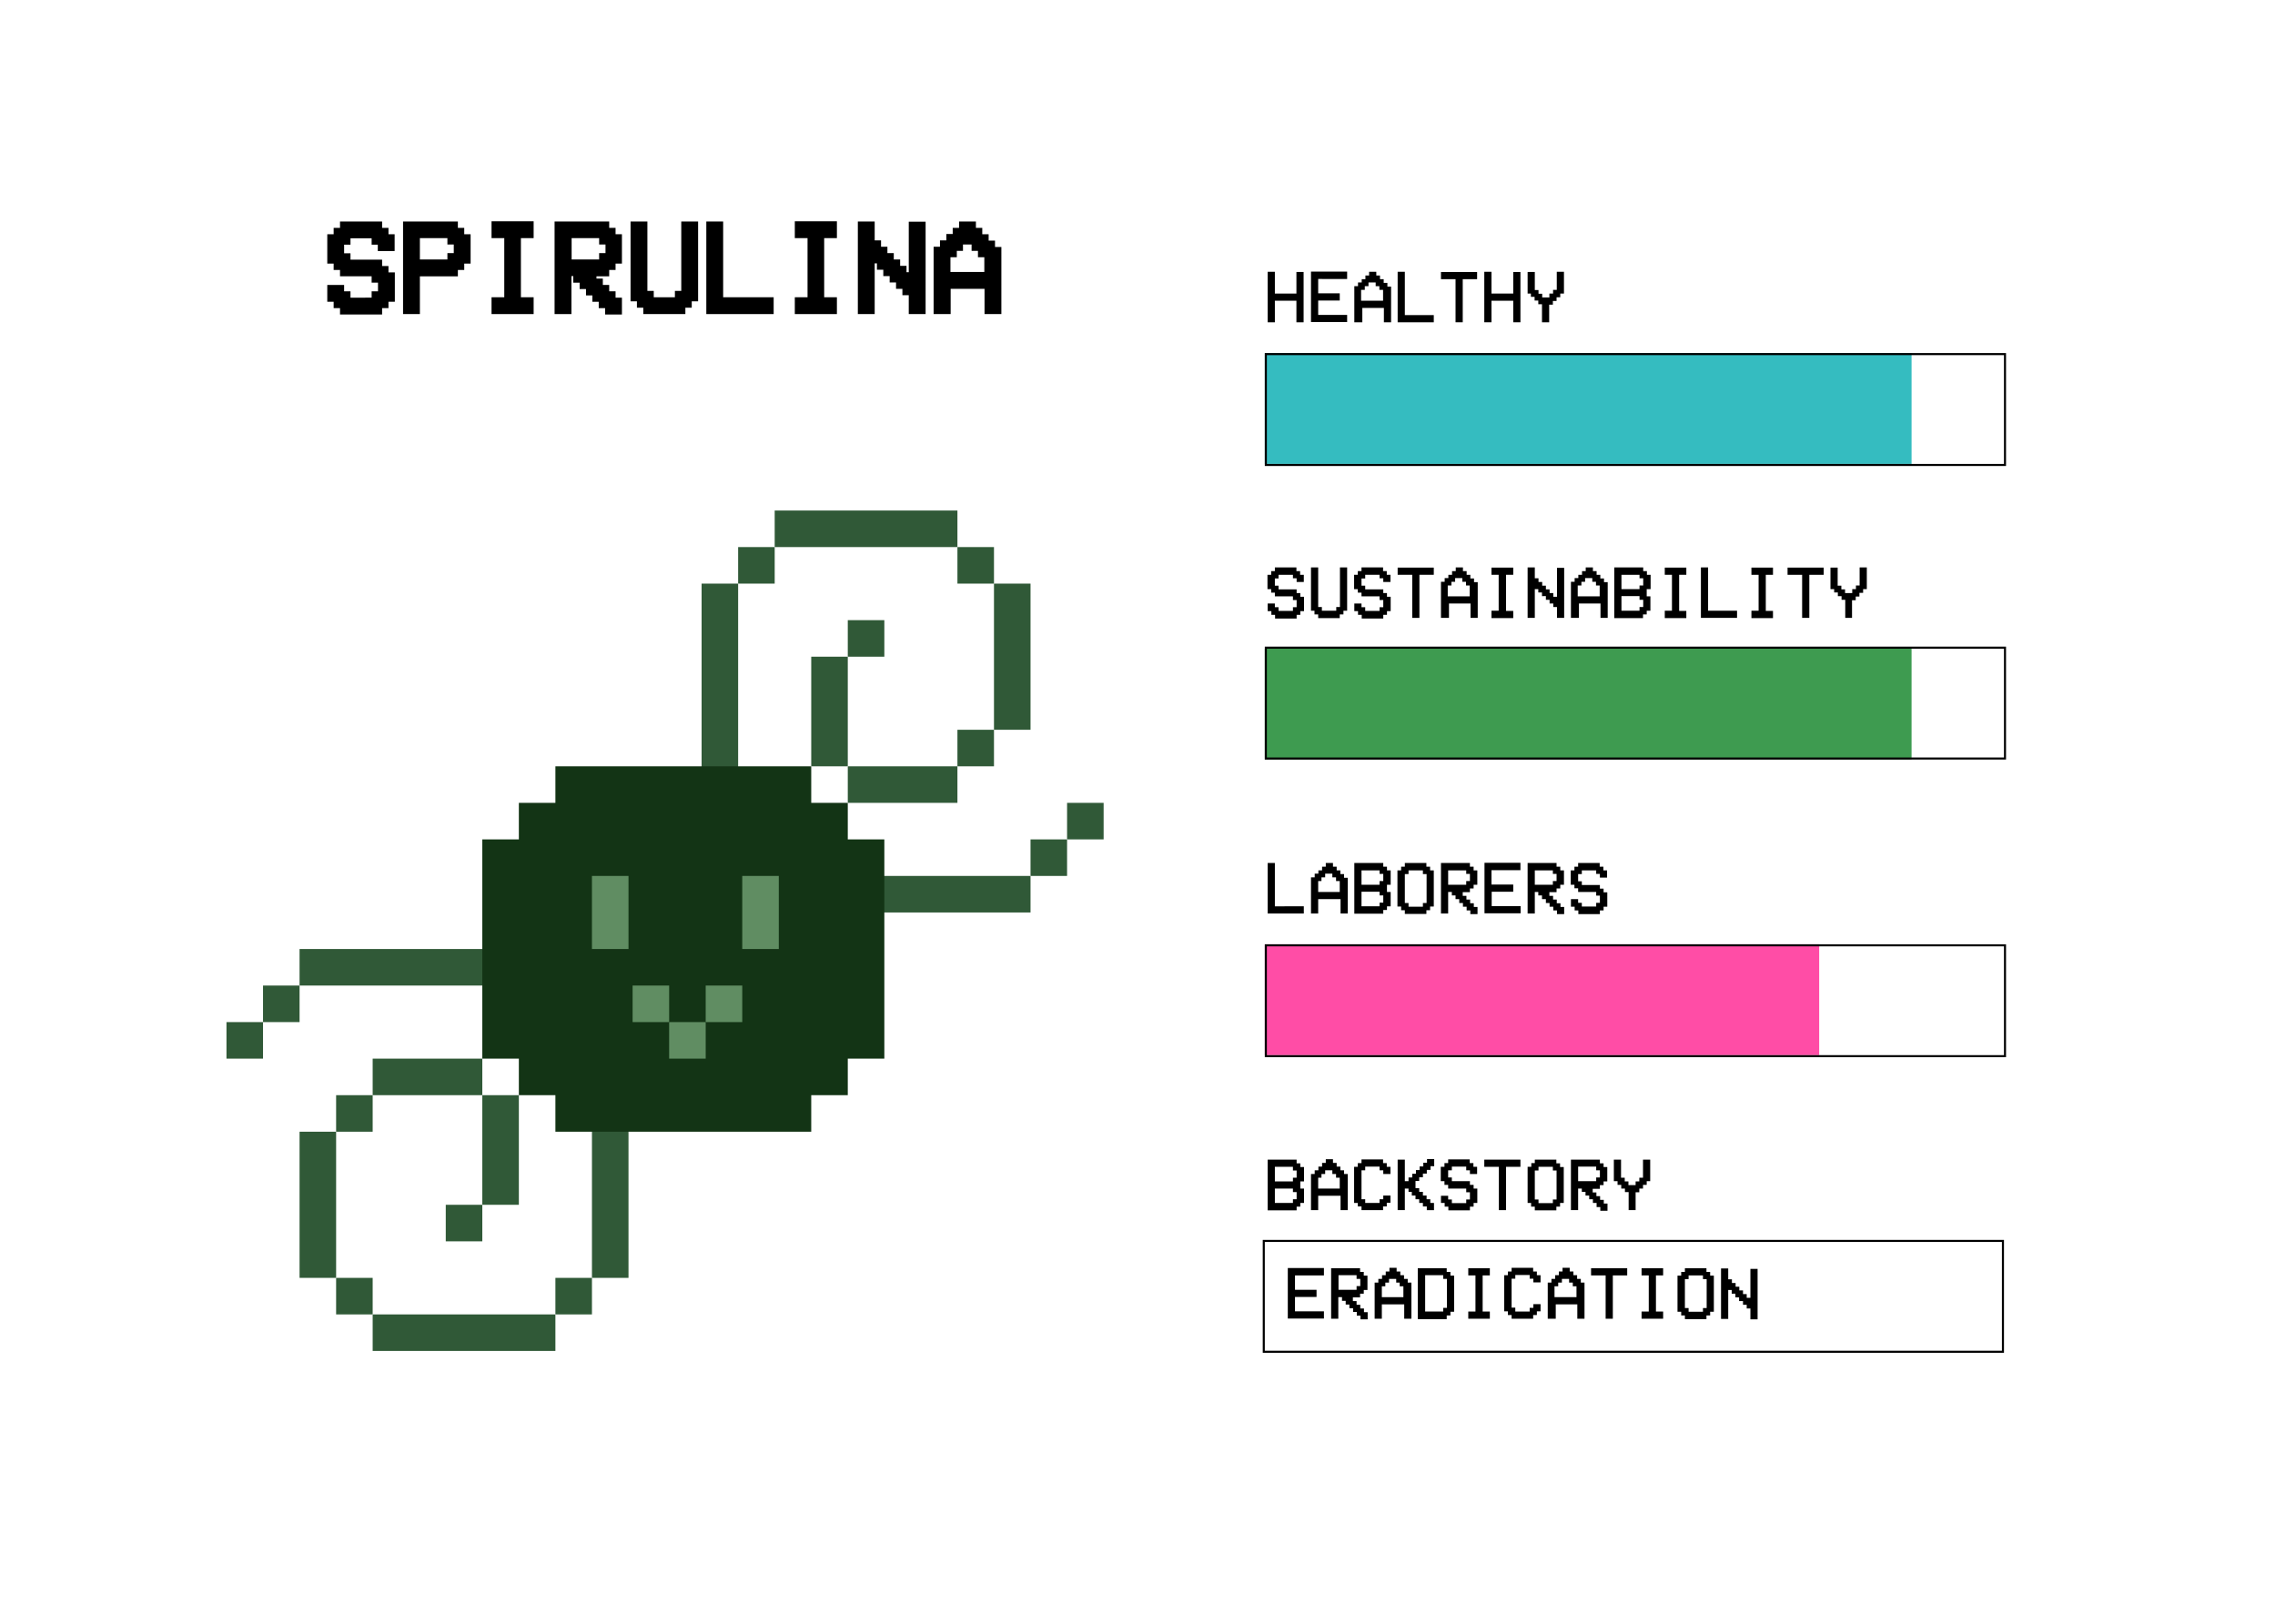 <?xml version="1.0" encoding="utf-8"?>
<!-- Generator: Adobe Illustrator 25.2.3, SVG Export Plug-In . SVG Version: 6.00 Build 0)  -->
<svg version="1.1" xmlns="http://www.w3.org/2000/svg" xmlns:xlink="http://www.w3.org/1999/xlink" x="0px" y="0px"
	 viewBox="0 0 1108 791" style="enable-background:new 0 0 1108 791;" xml:space="preserve">
<style type="text/css">
	.st0{fill:#A7B941;}
	.st1{fill:#E0E48D;}
	.st2{fill:#8A370F;}
	.st3{fill:#DA895E;}
	.st4{fill:#63240B;}
	.st5{opacity:0.51;fill:#606060;}
	.st6{fill:none;stroke:#EB1C24;stroke-width:10;stroke-miterlimit:10;}
	.st7{opacity:0.51;fill:#D8D8D8;}
	.st8{opacity:0.53;fill:#3E9B50;}
	.st9{opacity:0.53;fill:#F5C032;}
	.st10{opacity:0.53;fill:#E8222E;}
	.st11{opacity:0.53;fill:#FF8039;}
	.st12{fill:#35BCC0;}
	.st13{fill:#FF4DA6;}
	.st14{fill:#3E9B50;}
	.st15{fill:#FF8039;}
	.st16{fill:#E8222E;}
	.st17{fill:#F5C032;}
	.st18{fill:#305937;}
	.st19{fill:#133415;}
	.st20{fill:#608D62;}
	.st21{fill:#6F6252;}
	.st22{fill:#32A00D;}
	.st23{fill:#DC0000;}
	.st24{fill:#AE0002;}
	.st25{fill:#FF7A69;}
	.st26{fill:#426024;}
	.st27{fill:#649238;}
	.st28{fill:#D08333;}
	.st29{fill:#EAD1A4;}
	.st30{fill:#FFDE01;}
	.st31{stroke:#000000;stroke-width:2;stroke-miterlimit:10;}
	.st32{fill:none;stroke:#000000;stroke-miterlimit:10;}
</style>
<g id="layout">
</g>
<g id="FOOD">
	<rect x="616" y="316" class="st14" width="315" height="54"/>
	<rect x="616" y="172" class="st12" width="315" height="54"/>
	<rect x="616" y="460" class="st13" width="270" height="54"/>
	<g>
		<path d="M644.8,617.8v3.5h-14.1v7h10.5v3.5h-10.5v7h14.1v3.5h-17.6v-24.6H644.8z"/>
		<path d="M653.6,631.9h-1.8v10.5h-3.5v-24.6h14.1v1.8h1.8v1.8h1.8v7h-1.8v1.8h-1.8v1.8h-3.5v1.8h1.8v1.8h1.8v1.8h1.8v1.8h1.8v3.5
			h-3.5v-1.8h-1.8v-1.8h-1.8v-1.8h-1.8v-1.8h-1.8v-1.8h-1.8V631.9z M651.9,621.3v7h8.8v-1.8h1.8v-3.5h-1.8v-1.8H651.9z"/>
		<path d="M673,642.4h-3.5v-17.6h1.8v-1.8h1.8v-1.8h1.8v-1.8h1.8v-1.8h3.5v1.8h1.8v1.8h1.8v1.8h1.8v1.8h1.8v17.6h-3.5v-7H673V642.4z
			 M673,631.9h10.5v-5.3h-1.8v-1.8H680v-1.8h-3.5v1.8h-1.8v1.8H673V631.9z"/>
		<path d="M690.5,642.4v-24.6h14.1v1.8h1.8v1.8h1.8v17.6h-1.8v1.8h-1.8v1.8H690.5z M694.1,621.3v17.6h8.8v-1.8h1.8v-14.1h-1.8v-1.8
			H694.1z"/>
		<path d="M715.1,642.4v-3.5h3.5v-17.6h-3.5v-3.5h10.5v3.5h-3.5v17.6h3.5v3.5H715.1z"/>
		<path d="M738,638.9h7v-1.8h1.8v-1.8h3.5v3.5h-1.8v1.8h-1.8v1.8h-10.5v-1.8h-1.8v-1.8h-1.8v-17.6h1.8v-1.8h1.8v-1.8h10.5v1.8h1.8
			v1.8h1.8v3.5h-3.5v-1.8H745v-1.8h-7v1.8h-1.8v14.1h1.8V638.9z"/>
		<path d="M757.3,642.4h-3.5v-17.6h1.8v-1.8h1.8v-1.8h1.8v-1.8h1.8v-1.8h3.5v1.8h1.8v1.8h1.8v1.8h1.8v1.8h1.8v17.6h-3.5v-7h-10.5
			V642.4z M757.3,631.9h10.5v-5.3h-1.8v-1.8h-1.8v-1.8h-3.5v1.8h-1.8v1.8h-1.8V631.9z"/>
		<path d="M781.9,621.3h-7v-3.5h17.6v3.5h-7v21.1h-3.5V621.3z"/>
		<path d="M799.5,642.4v-3.5h3.5v-17.6h-3.5v-3.5h10.5v3.5h-3.5v17.6h3.5v3.5H799.5z"/>
		<path d="M820.6,619.6v-1.8h10.5v1.8h1.8v1.8h1.8v17.6h-1.8v1.8h-1.8v1.8h-10.5v-1.8h-1.8v-1.8h-1.8v-17.6h1.8v-1.8H820.6z
			 M829.4,621.3h-7v1.8h-1.8v14.1h1.8v1.8h7v-1.8h1.8v-14.1h-1.8V621.3z"/>
		<path d="M841.7,628.4v14.1h-3.5v-24.6h3.5v5.3h1.8v1.8h1.8v1.8h1.8v1.8h1.8v1.8h1.8v1.8h1.8v-14.1h3.5v24.6h-3.5v-5.3h-1.8v-1.8
			h-1.8v-1.8H847v-1.8h-1.8v-1.8h-1.8v-1.8H841.7z"/>
	</g>
	<g>
		<g>
			<rect x="145.9" y="462.3" class="st18" width="106.8" height="17.8"/>
			<rect x="252.7" y="480.1" class="st18" width="17.8" height="17.8"/>
			<rect x="270.5" y="497.9" class="st18" width="17.8" height="17.8"/>
			<polygon class="st18" points="306.1,533.5 306.1,515.7 288.3,515.7 288.3,533.5 288.3,622.5 306.1,622.5 			"/>
			<rect x="270.5" y="622.5" class="st18" width="17.8" height="17.8"/>
			<polygon class="st18" points="270.5,640.3 252.7,640.3 199.3,640.3 181.5,640.3 181.5,658.1 199.3,658.1 252.7,658.1 
				270.5,658.1 			"/>
			<rect x="217.1" y="586.9" class="st18" width="17.8" height="17.8"/>
			<polygon class="st18" points="234.9,586.9 252.7,586.9 252.7,569.1 252.7,533.5 234.9,533.5 234.9,569.1 			"/>
			<rect x="181.5" y="515.7" class="st18" width="53.4" height="17.8"/>
			<rect x="163.7" y="533.5" class="st18" width="17.8" height="17.8"/>
			<rect x="145.9" y="551.3" class="st18" width="17.8" height="71.2"/>
			<rect x="163.7" y="622.5" class="st18" width="17.8" height="17.8"/>
			<rect x="128.1" y="480.1" class="st18" width="17.8" height="17.8"/>
			<rect x="110.3" y="497.9" class="st18" width="17.8" height="17.8"/>
		</g>
		<g>
			<rect x="395.1" y="426.7" class="st18" width="106.8" height="17.8"/>
			<rect x="377.3" y="408.9" class="st18" width="17.8" height="17.8"/>
			<rect x="359.5" y="391.1" class="st18" width="17.8" height="17.8"/>
			<polygon class="st18" points="341.7,373.3 341.7,391.1 359.5,391.1 359.5,373.3 359.5,284.3 341.7,284.3 			"/>
			<rect x="359.5" y="266.5" class="st18" width="17.8" height="17.8"/>
			<polygon class="st18" points="377.3,266.5 395.1,266.5 448.5,266.5 466.3,266.5 466.3,248.7 448.5,248.7 395.1,248.7 
				377.3,248.7 			"/>
			<rect x="412.9" y="302.1" class="st18" width="17.8" height="17.8"/>
			<polygon class="st18" points="412.9,319.9 395.1,319.9 395.1,337.7 395.1,373.3 412.9,373.3 412.9,337.7 			"/>
			<rect x="412.9" y="373.3" class="st18" width="53.4" height="17.8"/>
			<rect x="466.3" y="355.5" class="st18" width="17.8" height="17.8"/>
			<rect x="484.1" y="284.3" class="st18" width="17.8" height="71.2"/>
			<rect x="466.3" y="266.5" class="st18" width="17.8" height="17.8"/>
			<rect x="501.9" y="408.9" class="st18" width="17.8" height="17.8"/>
			<rect x="519.7" y="391.1" class="st18" width="17.8" height="17.8"/>
		</g>
		<polygon class="st19" points="430.7,408.9 412.9,408.9 412.9,391.1 395.1,391.1 395.1,373.3 270.5,373.3 270.5,391.1 252.7,391.1 
			252.7,408.9 234.9,408.9 234.9,515.7 252.7,515.7 252.7,533.5 270.5,533.5 270.5,551.3 395.1,551.3 395.1,533.5 412.9,533.5 
			412.9,515.7 430.7,515.7 		"/>
		<rect x="288.3" y="426.7" class="st20" width="17.8" height="35.6"/>
		<rect x="361.5" y="426.7" class="st20" width="17.8" height="35.6"/>
		<rect x="308.1" y="480.1" class="st20" width="17.8" height="17.8"/>
		<rect x="343.7" y="480.1" class="st20" width="17.8" height="17.8"/>
		<rect x="325.9" y="497.9" class="st20" width="17.8" height="17.8"/>
	</g>
</g>
<g id="top_lines">
	<g>
		<path class="st31" d="M188.1,115.1h3.1v6.2h-6.2v-3.1H182v-3.1h-12.3v3.1h-3.1v6.2h3.1v3.1h15.4v3.1h3.1v3.1h3.1v12.3h-3.1v3.1
			h-3.1v3.1h-18.5v-3.1h-3.1v-3.1h-3.1v-6.2h6.2v3.1h3.1v3.1H182v-3.1h3.1v-6.2H182v-3.1h-15.4v-3.1h-3.1v-3.1h-3.1v-12.3h3.1V112
			h3.1v-3.1h18.5v3.1h3.1V115.1z"/>
		<path class="st31" d="M203.5,133.5V152h-6.2v-43.1H222v3.1h3.1v3.1h3.1v12.3h-3.1v3.1H222v3.1H203.5z M203.5,115.1v12.3h15.4v-3.1
			h3.1v-6.2h-3.1v-3.1H203.5z"/>
		<path class="st31" d="M240.4,152v-6.2h6.2v-30.8h-6.2v-6.2h18.5v6.2h-6.2v30.8h6.2v6.2H240.4z"/>
		<path class="st31" d="M280.4,133.5h-3.1V152h-6.2v-43.1h24.6v3.1h3.1v3.1h3.1v12.3h-3.1v3.1h-3.1v3.1h-6.2v3.1h3.1v3.1h3.1v3.1
			h3.1v3.1h3.1v6.2h-6.2v-3.1h-3.1v-3.1h-3.1v-3.1h-3.1v-3.1h-3.1v-3.1h-3.1V133.5z M277.4,115.1v12.3h15.4v-3.1h3.1v-6.2h-3.1v-3.1
			H277.4z"/>
		<path class="st31" d="M311.2,145.8h-3.1v-36.9h6.2v33.8h3.1v3.1h12.3v-3.1h3.1v-33.8h6.2v36.9h-3.1v3.1h-3.1v3.1h-18.5v-3.1h-3.1
			V145.8z"/>
		<path class="st31" d="M345,152v-43.1h6.2v36.9h24.6v6.2H345z"/>
		<path class="st31" d="M388.1,152v-6.2h6.2v-30.8h-6.2v-6.2h18.5v6.2h-6.2v30.8h6.2v6.2H388.1z"/>
		<path class="st31" d="M425,127.4V152h-6.2v-43.1h6.2v9.2h3.1v3.1h3.1v3.1h3.1v3.1h3.1v3.1h3.1v3.1h3.1v-24.6h6.2V152h-6.2v-9.2
			h-3.1v-3.1h-3.1v-3.1h-3.1v-3.1h-3.1v-3.1h-3.1v-3.1H425z"/>
		<path class="st31" d="M461.9,152h-6.2v-30.8h3.1v-3.1h3.1v-3.1h3.1V112h3.1v-3.1h6.2v3.1h3.1v3.1h3.1v3.1h3.1v3.1h3.1V152h-6.2
			v-12.3h-18.5V152z M461.9,133.5h18.5v-9.2h-3.1v-3.1h-3.1v-3.1h-6.2v3.1H465v3.1h-3.1V133.5z"/>
	</g>
	<g>
		<path d="M617.4,589.5v-24.6h14.1v1.8h1.8v1.8h1.8v7h-1.8v3.5h1.8v7h-1.8v1.8h-1.8v1.8H617.4z M620.9,575.5h8.8v-1.8h1.8v-3.5h-1.8
			v-1.8h-8.8V575.5z M620.9,586h8.8v-1.8h1.8v-3.5h-1.8V579h-8.8V586z"/>
		<path d="M642,589.5h-3.5v-17.6h1.8v-1.8h1.8v-1.8h1.8v-1.8h1.8v-1.8h3.5v1.8h1.8v1.8h1.8v1.8h1.8v1.8h1.8v17.6h-3.5v-7H642V589.5z
			 M642,579h10.5v-5.3h-1.8v-1.8h-1.8v-1.8h-3.5v1.8h-1.8v1.8H642V579z"/>
		<path d="M664.9,586h7v-1.8h1.8v-1.8h3.5v3.5h-1.8v1.8h-1.8v1.8h-10.5v-1.8h-1.8V586h-1.8v-17.6h1.8v-1.8h1.8v-1.8h10.5v1.8h1.8
			v1.8h1.8v3.5h-3.5v-1.8h-1.8v-1.8h-7v1.8h-1.8v14.1h1.8V586z"/>
		<path d="M684.2,579v10.5h-3.5v-24.6h3.5v10.5h1.8v-1.8h1.8v-1.8h1.8v-1.8h1.8v-1.8h1.8v-1.8h1.8v-1.8h3.5v3.5h-1.8v1.8h-1.8v1.8
			H693v1.8h-1.8v1.8h-1.8v3.5h1.8v1.8h1.8v1.8h1.8v1.8h1.8v1.8h1.8v3.5h-3.5v-1.8H693V586h-1.8v-1.8h-1.8v-1.8h-1.8v-1.8H686V579
			H684.2z"/>
		<path d="M717.6,568.4h1.8v3.5h-3.5v-1.8h-1.8v-1.8h-7v1.8h-1.8v3.5h1.8v1.8h8.8v1.8h1.8v1.8h1.8v7h-1.8v1.8h-1.8v1.8h-10.5v-1.8
			h-1.8V586h-1.8v-3.5h3.5v1.8h1.8v1.8h7v-1.8h1.8v-3.5h-1.8V579h-8.8v-1.8h-1.8v-1.8h-1.8v-7h1.8v-1.8h1.8v-1.8h10.5v1.8h1.8V568.4
			z"/>
		<path d="M729.9,568.4h-7v-3.5h17.6v3.5h-7v21.1h-3.5V568.4z"/>
		<path d="M747.5,566.7v-1.8h10.5v1.8h1.8v1.8h1.8V586h-1.8v1.8h-1.8v1.8h-10.5v-1.8h-1.8V586H744v-17.6h1.8v-1.8H747.5z
			 M756.3,568.4h-7v1.8h-1.8v14.1h1.8v1.8h7v-1.8h1.8v-14.1h-1.8V568.4z"/>
		<path d="M770.4,579h-1.8v10.5h-3.5v-24.6h14.1v1.8h1.8v1.8h1.8v7h-1.8v1.8h-1.8v1.8h-3.5v1.8h1.8v1.8h1.8v1.8h1.8v1.8h1.8v3.5
			h-3.5v-1.8h-1.8V586h-1.8v-1.8h-1.8v-1.8h-1.8v-1.8h-1.8V579z M768.6,568.4v7h8.8v-1.8h1.8v-3.5h-1.8v-1.8H768.6z"/>
		<path d="M796.7,589.5h-3.5v-8.8h-1.8V579h-1.8v-1.8h-1.8v-1.8h-1.8v-10.5h3.5v8.8h1.8v1.8h1.8v1.8h3.5v-1.8h1.8v-1.8h1.8v-8.8h3.5
			v10.5H802v1.8h-1.8v1.8h-1.8v1.8h-1.8V589.5z"/>
	</g>
	<g>
		<path d="M633.2,280h1.8v3.5h-3.5v-1.8h-1.8V280h-7v1.8h-1.8v3.5h1.8v1.8h8.8v1.8h1.8v1.8h1.8v7h-1.8v1.8h-1.8v1.8h-10.5v-1.8h-1.8
			v-1.8h-1.8V294h3.5v1.8h1.8v1.8h7v-1.8h1.8v-3.5h-1.8v-1.8h-8.8v-1.8h-1.8V287h-1.8v-7h1.8v-1.8h1.8v-1.8h10.5v1.8h1.8V280z"/>
		<path d="M640.3,297.5h-1.8v-21.1h3.5v19.3h1.8v1.8h7v-1.8h1.8v-19.3h3.5v21.1h-1.8v1.8h-1.8v1.8H642v-1.8h-1.8V297.5z"/>
		<path d="M675.4,280h1.8v3.5h-3.5v-1.8h-1.8V280h-7v1.8h-1.8v3.5h1.8v1.8h8.8v1.8h1.8v1.8h1.8v7h-1.8v1.8h-1.8v1.8h-10.5v-1.8h-1.8
			v-1.8h-1.8V294h3.5v1.8h1.8v1.8h7v-1.8h1.8v-3.5h-1.8v-1.8h-8.8v-1.8h-1.8V287h-1.8v-7h1.8v-1.8h1.8v-1.8h10.5v1.8h1.8V280z"/>
		<path d="M687.7,280h-7v-3.5h17.6v3.5h-7V301h-3.5V280z"/>
		<path d="M705.3,301h-3.5v-17.6h1.8v-1.8h1.8V280h1.8v-1.8h1.8v-1.8h3.5v1.8h1.8v1.8h1.8v1.8h1.8v1.8h1.8V301h-3.5v-7h-10.5V301z
			 M705.3,290.5h10.5v-5.3h-1.8v-1.8h-1.8v-1.8h-3.5v1.8h-1.8v1.8h-1.8V290.5z"/>
		<path d="M726.4,301v-3.5h3.5V280h-3.5v-3.5H737v3.5h-3.5v17.6h3.5v3.5H726.4z"/>
		<path d="M747.5,287V301H744v-24.6h3.5v5.3h1.8v1.8h1.8v1.8h1.8v1.8h1.8v1.8h1.8v1.8h1.8v-14.1h3.5V301h-3.5v-5.3h-1.8V294h-1.8
			v-1.8h-1.8v-1.8H751v-1.8h-1.8V287H747.5z"/>
		<path d="M768.6,301h-3.5v-17.6h1.8v-1.8h1.8V280h1.8v-1.8h1.8v-1.8h3.5v1.8h1.8v1.8h1.8v1.8h1.8v1.8h1.8V301h-3.5v-7h-10.5V301z
			 M768.6,290.5h10.5v-5.3h-1.8v-1.8h-1.8v-1.8h-3.5v1.8h-1.8v1.8h-1.8V290.5z"/>
		<path d="M786.2,301v-24.6h14.1v1.8h1.8v1.8h1.8v7H802v3.5h1.8v7H802v1.8h-1.8v1.8H786.2z M789.7,287h8.8v-1.8h1.8v-3.5h-1.8V280
			h-8.8V287z M789.7,297.5h8.8v-1.8h1.8v-3.5h-1.8v-1.8h-8.8V297.5z"/>
		<path d="M810.8,301v-3.5h3.5V280h-3.5v-3.5h10.5v3.5h-3.5v17.6h3.5v3.5H810.8z"/>
		<path d="M828.4,301v-24.6h3.5v21.1h14.1v3.5H828.4z"/>
		<path d="M853,301v-3.5h3.5V280H853v-3.5h10.5v3.5H860v17.6h3.5v3.5H853z"/>
		<path d="M877.6,280h-7v-3.5h17.6v3.5h-7V301h-3.5V280z"/>
		<path d="M902.2,301h-3.5v-8.8h-1.8v-1.8h-1.8v-1.8h-1.8V287h-1.8v-10.5h3.5v8.8h1.8v1.8h1.8v1.8h3.5V287h1.8v-1.8h1.8v-8.8h3.5
			V287h-1.8v1.8h-1.8v1.8h-1.8v1.8h-1.8V301z"/>
	</g>
	<g>
		<path d="M620.9,146.5V157h-3.5v-24.6h3.5V143h10.5v-10.5h3.5V157h-3.5v-10.5H620.9z"/>
		<path d="M656.1,132.4v3.5H642v7h10.5v3.5H642v7h14.1v3.5h-17.6v-24.6H656.1z"/>
		<path d="M663.1,157h-3.5v-17.6h1.8v-1.8h1.8V136h1.8v-1.8h1.8v-1.8h3.5v1.8h1.8v1.8h1.8v1.8h1.8v1.8h1.8V157h-3.5v-7h-10.5V157z
			 M663.1,146.5h10.5v-5.3h-1.8v-1.8h-1.8v-1.8h-3.5v1.8h-1.8v1.8h-1.8V146.5z"/>
		<path d="M680.7,157v-24.6h3.5v21.1h14.1v3.5H680.7z"/>
		<path d="M708.8,136h-7v-3.5h17.6v3.5h-7V157h-3.5V136z"/>
		<path d="M726.4,146.5V157h-3.5v-24.6h3.5V143H737v-10.5h3.5V157H737v-10.5H726.4z"/>
		<path d="M754.5,157H751v-8.8h-1.8v-1.8h-1.8v-1.8h-1.8V143H744v-10.5h3.5v8.8h1.8v1.8h1.8v1.8h3.5V143h1.8v-1.8h1.8v-8.8h3.5V143
			h-1.8v1.8h-1.8v1.8h-1.8v1.8h-1.8V157z"/>
	</g>
	<g>
		<path d="M617.4,445v-24.6h3.5v21.1H635v3.5H617.4z"/>
		<path d="M642,445h-3.5v-17.6h1.8v-1.8h1.8V424h1.8v-1.8h1.8v-1.8h3.5v1.8h1.8v1.8h1.8v1.8h1.8v1.8h1.8V445h-3.5v-7H642V445z
			 M642,434.5h10.5v-5.3h-1.8v-1.8h-1.8v-1.8h-3.5v1.8h-1.8v1.8H642V434.5z"/>
		<path d="M659.6,445v-24.6h14.1v1.8h1.8v1.8h1.8v7h-1.8v3.5h1.8v7h-1.8v1.8h-1.8v1.8H659.6z M663.1,431h8.8v-1.8h1.8v-3.5h-1.8V424
			h-8.8V431z M663.1,441.5h8.8v-1.8h1.8v-3.5h-1.8v-1.8h-8.8V441.5z"/>
		<path d="M684.2,422.2v-1.8h10.5v1.8h1.8v1.8h1.8v17.6h-1.8v1.8h-1.8v1.8h-10.5v-1.8h-1.8v-1.8h-1.8V424h1.8v-1.8H684.2z M693,424
			h-7v1.8h-1.8v14.1h1.8v1.8h7v-1.8h1.8v-14.1H693V424z"/>
		<path d="M707.1,434.5h-1.8V445h-3.5v-24.6h14.1v1.8h1.8v1.8h1.8v7h-1.8v1.8h-1.8v1.8h-3.5v1.8h1.8v1.8h1.8v1.8h1.8v1.8h1.8v3.5
			h-3.5v-1.8h-1.8v-1.8h-1.8v-1.8h-1.8V438h-1.8v-1.8h-1.8V434.5z M705.3,424v7h8.8v-1.8h1.8v-3.5h-1.8V424H705.3z"/>
		<path d="M740.5,420.4v3.5h-14.1v7H737v3.5h-10.5v7h14.1v3.5h-17.6v-24.6H740.5z"/>
		<path d="M749.3,434.5h-1.8V445H744v-24.6h14.1v1.8h1.8v1.8h1.8v7h-1.8v1.8h-1.8v1.8h-3.5v1.8h1.8v1.8h1.8v1.8h1.8v1.8h1.8v3.5
			h-3.5v-1.8h-1.8v-1.8h-1.8v-1.8h-1.8V438H751v-1.8h-1.8V434.5z M747.5,424v7h8.8v-1.8h1.8v-3.5h-1.8V424H747.5z"/>
		<path d="M780.9,424h1.8v3.5h-3.5v-1.8h-1.8V424h-7v1.8h-1.8v3.5h1.8v1.8h8.8v1.8h1.8v1.8h1.8v7h-1.8v1.8h-1.8v1.8h-10.5v-1.8h-1.8
			v-1.8h-1.8V438h3.5v1.8h1.8v1.8h7v-1.8h1.8v-3.5h-1.8v-1.8h-8.8v-1.8h-1.8V431h-1.8v-7h1.8v-1.8h1.8v-1.8h10.5v1.8h1.8V424z"/>
	</g>
	<rect x="616.5" y="172.5" class="st32" width="360" height="54"/>
	<rect x="616.5" y="315.5" class="st32" width="360" height="54"/>
	<rect x="616.5" y="460.5" class="st32" width="360" height="54"/>
	<rect x="615.5" y="604.5" class="st32" width="360" height="54"/>
</g>
</svg>
